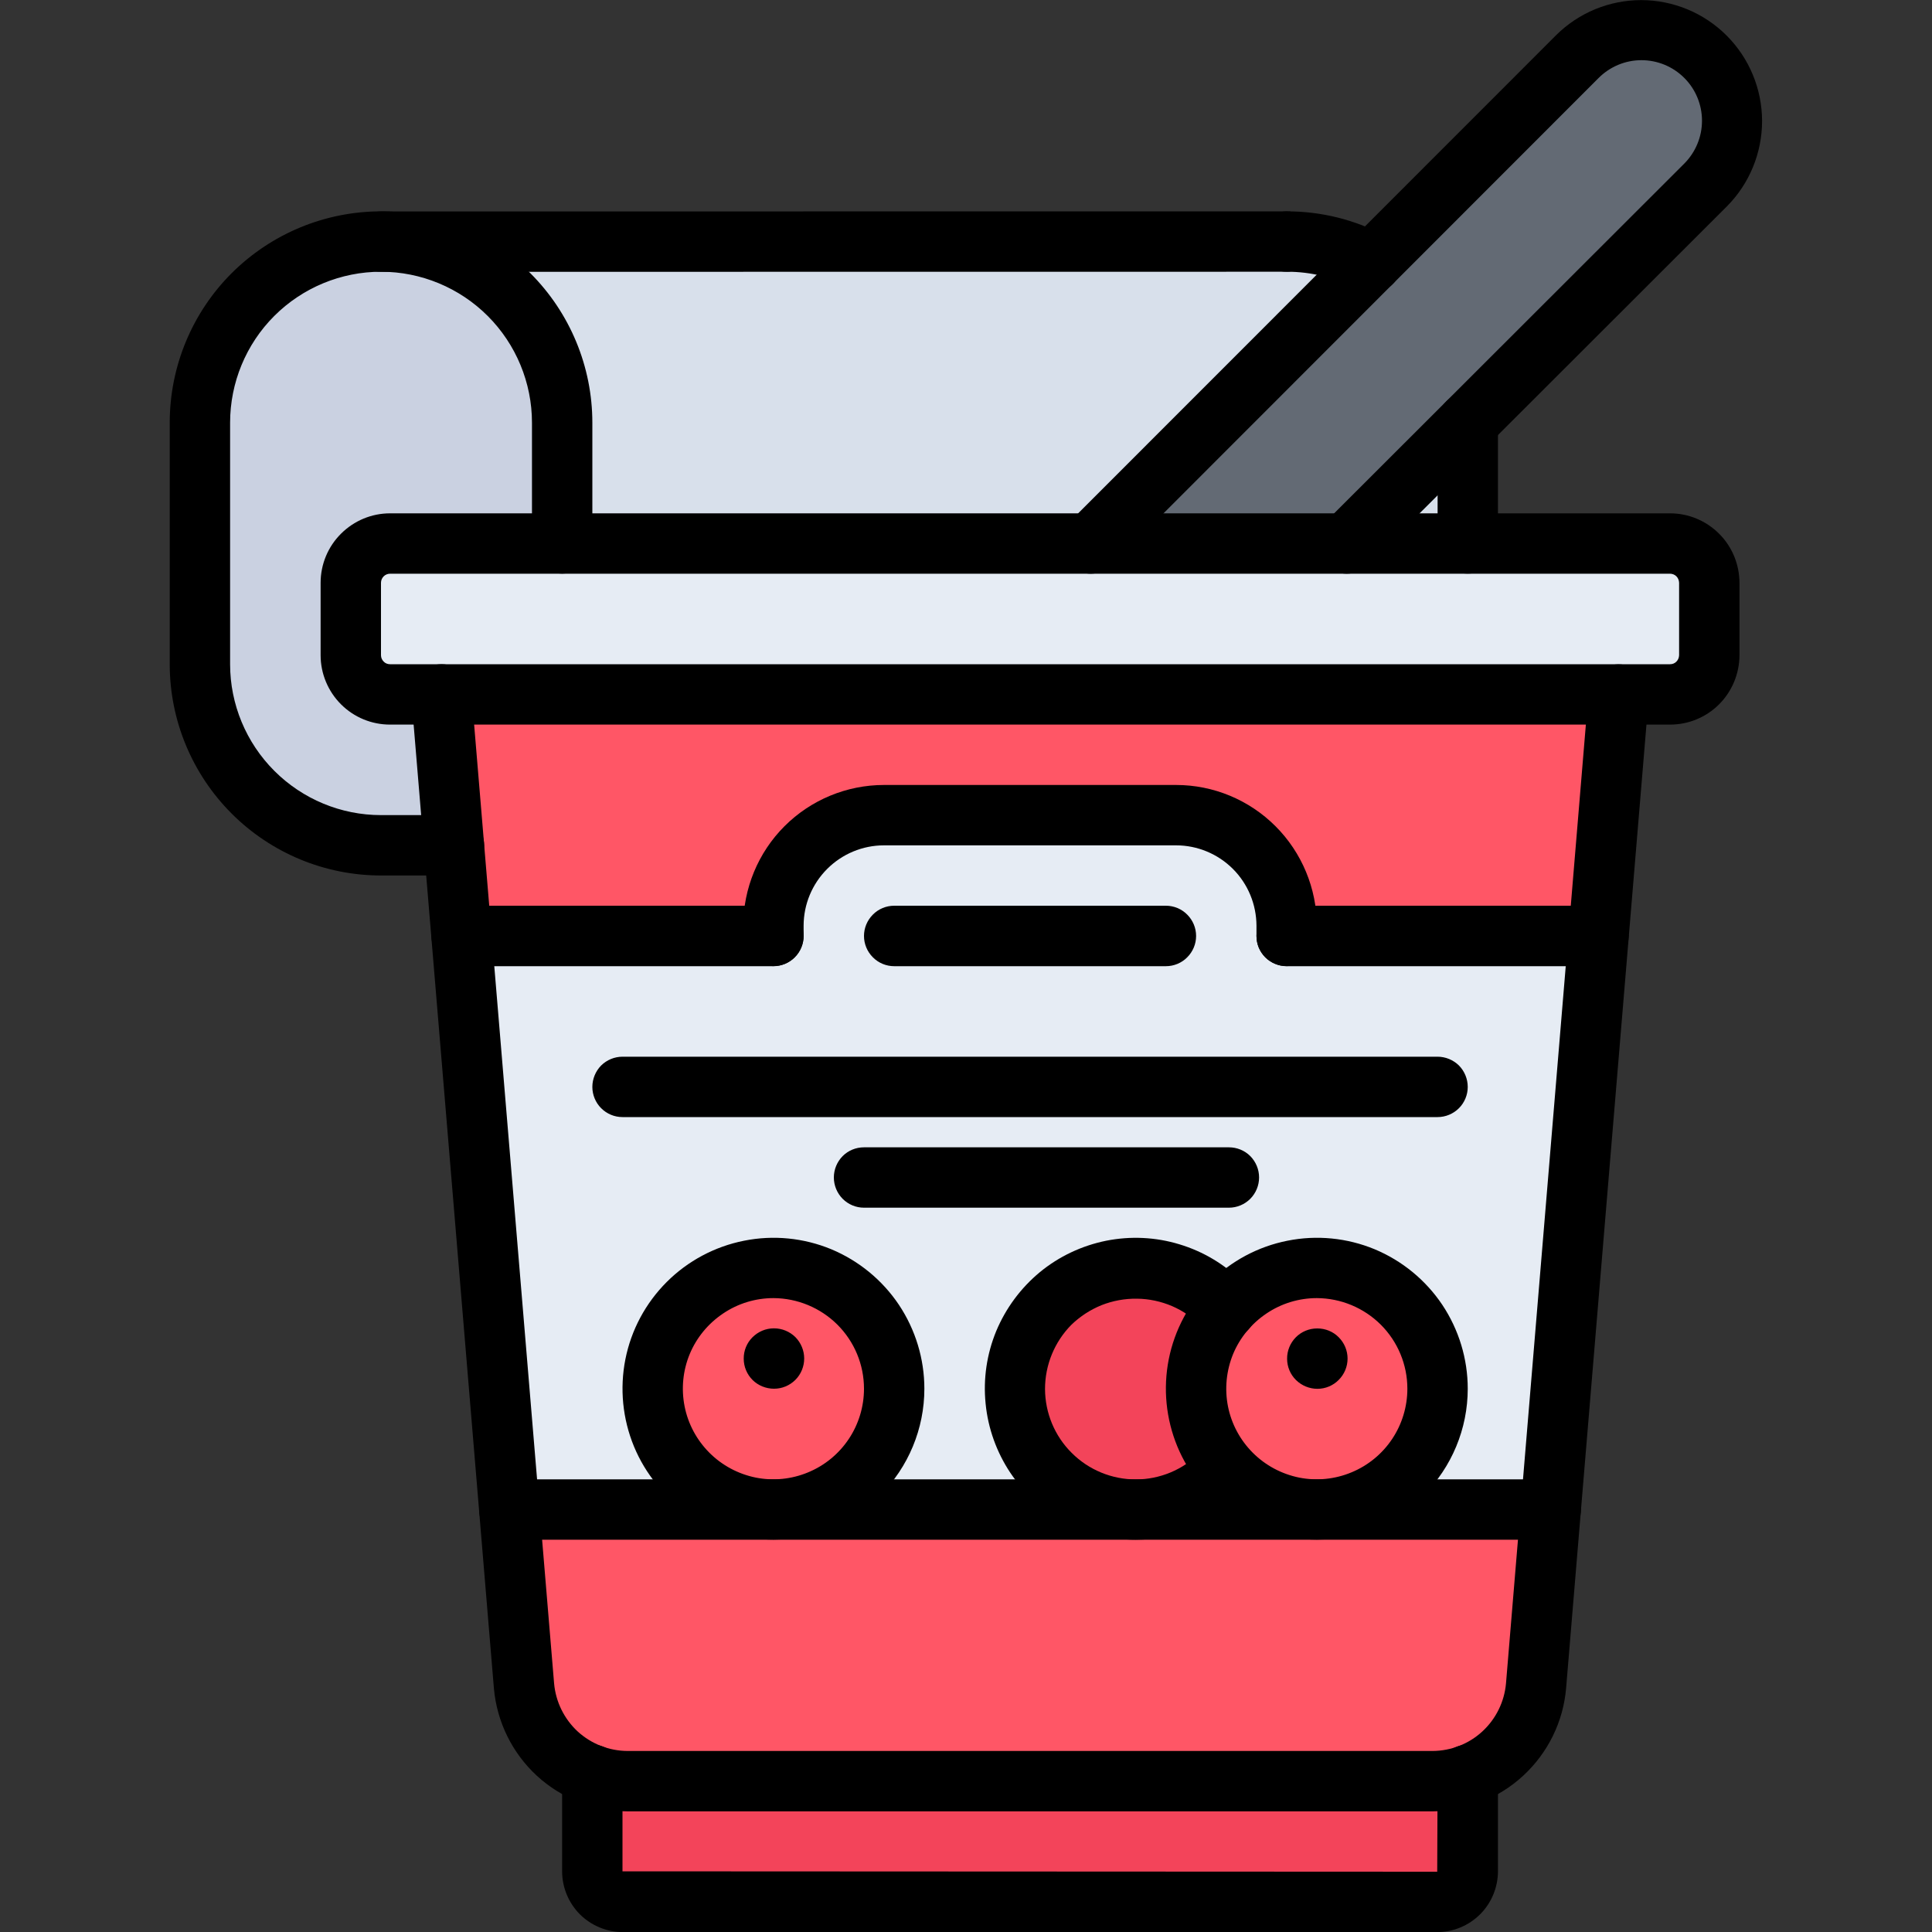 <svg width="20" height="20" viewBox="0 0 20 20" fill="none" xmlns="http://www.w3.org/2000/svg">
<rect x="0" y="0" width="20" height="20" fill="#333333" stroke="none"/>
<g clip-path="url(#clip0_510_4438)">
<path d="M15.194 4.376L13.941 5.626H11.291L14.197 2.72L16.328 0.586C16.504 0.41 16.743 0.312 16.991 0.312C17.239 0.312 17.478 0.41 17.654 0.586L17.657 0.589C17.832 0.765 17.931 1.003 17.931 1.251C17.931 1.5 17.832 1.738 17.657 1.914L15.194 4.373V4.376Z" fill="#636A74"/>
<path d="M16.757 7.188H4.038C3.984 7.189 3.932 7.178 3.882 7.158C3.833 7.137 3.788 7.107 3.75 7.07C3.713 7.032 3.683 6.987 3.662 6.938C3.642 6.888 3.631 6.836 3.632 6.782V6.032C3.632 5.925 3.675 5.821 3.751 5.745C3.827 5.669 3.93 5.626 4.038 5.626H17.288C17.395 5.626 17.499 5.669 17.575 5.745C17.651 5.821 17.694 5.925 17.694 6.032V6.782C17.694 6.836 17.684 6.888 17.663 6.938C17.643 6.987 17.613 7.032 17.575 7.07C17.538 7.107 17.493 7.137 17.443 7.158C17.394 7.178 17.341 7.189 17.288 7.188H16.757Z" fill="#E6ECF4"/>
<path d="M15.194 18.376C15.078 18.418 14.955 18.439 14.832 18.439H6.497C6.372 18.439 6.248 18.417 6.132 18.373C5.938 18.303 5.769 18.18 5.644 18.017C5.519 17.854 5.443 17.659 5.425 17.454C5.375 16.845 5.324 16.235 5.272 15.626H16.053C16.003 16.235 15.95 16.845 15.9 17.454C15.884 17.66 15.809 17.856 15.684 18.02C15.559 18.183 15.388 18.307 15.194 18.376Z" fill="#FF5666"/>
<path d="M15.194 4.376V5.626H13.941L15.194 4.376Z" fill="#D8E0EB"/>
<path d="M12.382 14.376C12.382 14.073 12.493 13.779 12.694 13.551C12.71 13.53 12.728 13.51 12.747 13.492C12.893 13.346 13.072 13.239 13.268 13.179C13.465 13.119 13.674 13.109 13.876 13.149C14.078 13.189 14.266 13.278 14.425 13.409C14.585 13.539 14.709 13.707 14.788 13.897C14.867 14.087 14.897 14.294 14.877 14.498C14.857 14.703 14.786 14.9 14.672 15.071C14.558 15.242 14.403 15.382 14.221 15.479C14.04 15.576 13.837 15.627 13.632 15.626C13.3 15.626 12.983 15.494 12.749 15.259C12.514 15.025 12.382 14.708 12.382 14.376Z" fill="#FF5666"/>
<path d="M10.872 13.492C11.107 13.258 11.425 13.126 11.757 13.126C12.088 13.126 12.406 13.258 12.641 13.492C12.66 13.51 12.678 13.53 12.694 13.551C12.493 13.779 12.382 14.072 12.382 14.376C12.382 14.68 12.493 14.973 12.694 15.201C12.678 15.222 12.66 15.242 12.641 15.26C12.406 15.494 12.088 15.626 11.757 15.625C11.426 15.625 11.108 15.493 10.874 15.259C10.639 15.025 10.508 14.707 10.507 14.376C10.507 14.044 10.638 13.726 10.872 13.492Z" fill="#F3445A"/>
<path d="M8.891 15.26C8.686 15.466 8.417 15.593 8.128 15.622C7.84 15.651 7.551 15.579 7.309 15.418C7.068 15.257 6.89 15.018 6.806 14.741C6.722 14.463 6.736 14.165 6.847 13.898C6.958 13.63 7.158 13.409 7.413 13.272C7.669 13.135 7.964 13.091 8.248 13.148C8.532 13.204 8.788 13.357 8.972 13.581C9.156 13.805 9.257 14.086 9.257 14.376C9.256 14.707 9.125 15.025 8.891 15.26ZM8.007 9.688H4.778C4.75 9.376 4.725 9.063 4.7 8.751C4.657 8.229 4.613 7.71 4.569 7.188H16.757C16.688 8.023 16.619 8.854 16.547 9.688H13.319V9.585C13.319 9.435 13.29 9.286 13.233 9.147C13.175 9.008 13.091 8.881 12.985 8.775C12.879 8.668 12.752 8.584 12.614 8.526C12.475 8.468 12.326 8.439 12.175 8.438H9.15C9 8.439 8.851 8.468 8.712 8.526C8.573 8.584 8.447 8.668 8.341 8.775C8.235 8.881 8.15 9.008 8.093 9.147C8.036 9.286 8.006 9.435 8.007 9.585V9.688Z" fill="#FF5666"/>
<path d="M12.641 15.261C12.406 15.494 12.088 15.626 11.757 15.626H13.632C13.454 15.626 13.279 15.588 13.117 15.515C12.955 15.442 12.811 15.335 12.694 15.201C12.678 15.222 12.66 15.242 12.641 15.261Z" fill="#E6ECF4"/>
<path d="M13.319 9.688V9.585C13.319 9.435 13.29 9.286 13.233 9.147C13.175 9.008 13.091 8.881 12.985 8.775C12.879 8.668 12.753 8.584 12.614 8.526C12.475 8.468 12.326 8.439 12.175 8.438H9.15C9 8.439 8.851 8.468 8.712 8.526C8.573 8.584 8.447 8.668 8.341 8.775C8.235 8.881 8.151 9.008 8.093 9.147C8.036 9.286 8.006 9.435 8.007 9.585V9.688H4.779C4.941 11.667 5.106 13.646 5.272 15.626H8.007C7.718 15.626 7.438 15.525 7.215 15.342C6.992 15.158 6.84 14.903 6.784 14.62C6.728 14.337 6.771 14.043 6.908 13.788C7.044 13.534 7.264 13.334 7.531 13.224C7.798 13.114 8.095 13.099 8.371 13.183C8.648 13.267 8.886 13.444 9.047 13.684C9.207 13.925 9.279 14.213 9.251 14.5C9.222 14.787 9.095 15.056 8.891 15.26C8.775 15.376 8.637 15.468 8.485 15.531C8.334 15.594 8.171 15.626 8.007 15.626H11.757C11.551 15.626 11.349 15.575 11.168 15.478C10.987 15.381 10.832 15.241 10.718 15.07C10.604 14.899 10.534 14.703 10.514 14.498C10.493 14.294 10.524 14.087 10.603 13.898C10.681 13.708 10.806 13.54 10.965 13.41C11.123 13.279 11.312 13.19 11.514 13.15C11.715 13.11 11.923 13.12 12.12 13.18C12.317 13.239 12.496 13.346 12.641 13.492C12.66 13.51 12.678 13.53 12.694 13.551C12.71 13.53 12.728 13.51 12.747 13.492C12.893 13.346 13.072 13.239 13.269 13.179C13.465 13.119 13.674 13.108 13.876 13.149C14.078 13.189 14.266 13.278 14.425 13.408C14.585 13.539 14.709 13.707 14.788 13.896C14.867 14.087 14.897 14.293 14.877 14.498C14.857 14.703 14.787 14.899 14.672 15.07C14.558 15.241 14.403 15.382 14.222 15.479C14.04 15.575 13.838 15.626 13.632 15.626H16.054C16.219 13.648 16.384 11.669 16.547 9.688H13.319Z" fill="#E6ECF4"/>
<path d="M6.132 18.373C6.248 18.417 6.372 18.439 6.497 18.439H14.832C14.955 18.439 15.078 18.418 15.194 18.376V19.373C15.194 19.415 15.186 19.456 15.17 19.494C15.155 19.532 15.131 19.567 15.102 19.596C15.073 19.626 15.038 19.649 14.999 19.665C14.961 19.681 14.92 19.689 14.879 19.689H6.447C6.406 19.689 6.365 19.681 6.326 19.665C6.288 19.649 6.253 19.626 6.224 19.596C6.194 19.567 6.171 19.532 6.155 19.494C6.14 19.456 6.131 19.415 6.132 19.373V18.373Z" fill="#F3445A"/>
<path d="M3.944 2.501H13.319C13.625 2.5 13.927 2.575 14.197 2.72L11.291 5.626H5.819V4.376C5.819 3.879 5.621 3.402 5.269 3.051C4.918 2.699 4.441 2.501 3.944 2.501Z" fill="#D8E0EB"/>
<path d="M4.038 7.188H4.569C4.613 7.71 4.657 8.229 4.7 8.751H3.944C3.698 8.751 3.454 8.703 3.226 8.608C2.999 8.514 2.792 8.376 2.618 8.202C2.444 8.028 2.306 7.821 2.212 7.594C2.117 7.366 2.069 7.122 2.069 6.876V4.376C2.07 3.879 2.268 3.402 2.619 3.051C2.971 2.7 3.447 2.502 3.944 2.501C4.441 2.501 4.918 2.699 5.269 3.051C5.621 3.402 5.819 3.879 5.819 4.376V5.626H4.038C3.93 5.626 3.827 5.669 3.751 5.745C3.675 5.821 3.632 5.925 3.632 6.032V6.782C3.631 6.836 3.642 6.888 3.662 6.938C3.683 6.987 3.713 7.032 3.75 7.07C3.788 7.107 3.833 7.137 3.882 7.158C3.932 7.178 3.984 7.189 4.038 7.188Z" fill="#CAD1E1"/>
<path d="M17.288 7.501H4.038C3.847 7.501 3.665 7.426 3.53 7.291C3.395 7.156 3.319 6.973 3.319 6.783V6.033C3.319 5.842 3.395 5.659 3.53 5.525C3.665 5.39 3.847 5.314 4.038 5.314H17.288C17.479 5.314 17.661 5.39 17.796 5.525C17.931 5.659 18.006 5.842 18.007 6.033V6.783C18.006 6.973 17.931 7.156 17.796 7.291C17.661 7.426 17.479 7.501 17.288 7.501ZM4.038 5.939C4.013 5.939 3.989 5.949 3.972 5.966C3.954 5.984 3.944 6.008 3.944 6.033V6.783C3.944 6.808 3.954 6.831 3.972 6.849C3.989 6.867 4.013 6.876 4.038 6.876H17.288C17.313 6.876 17.337 6.867 17.354 6.849C17.372 6.831 17.381 6.808 17.382 6.783V6.033C17.381 6.008 17.372 5.984 17.354 5.966C17.337 5.949 17.313 5.939 17.288 5.939H4.038Z" fill="black"/>
<path d="M14.83 18.751H6.496C6.148 18.749 5.814 18.618 5.558 18.383C5.302 18.147 5.144 17.825 5.113 17.479L4.258 7.215C4.254 7.174 4.259 7.132 4.271 7.093C4.284 7.054 4.304 7.018 4.33 6.986C4.357 6.955 4.389 6.929 4.426 6.91C4.462 6.891 4.502 6.88 4.543 6.877C4.584 6.873 4.625 6.878 4.664 6.89C4.703 6.903 4.74 6.923 4.771 6.95C4.802 6.976 4.828 7.009 4.847 7.045C4.866 7.082 4.877 7.122 4.88 7.163L5.736 17.427C5.753 17.617 5.84 17.794 5.98 17.924C6.121 18.053 6.305 18.125 6.496 18.126H14.83C15.021 18.125 15.205 18.053 15.345 17.924C15.486 17.794 15.573 17.617 15.59 17.427L16.445 7.163C16.452 7.08 16.492 7.004 16.555 6.951C16.618 6.897 16.7 6.871 16.782 6.878C16.865 6.885 16.941 6.924 16.995 6.987C17.048 7.05 17.075 7.132 17.068 7.215L16.212 17.479C16.182 17.825 16.023 18.147 15.767 18.383C15.512 18.618 15.177 18.749 14.83 18.751Z" fill="black"/>
<path d="M14.878 20.001H6.448C6.281 20.001 6.121 19.934 6.003 19.817C5.886 19.699 5.819 19.539 5.819 19.372V18.373C5.819 18.29 5.852 18.21 5.911 18.152C5.969 18.093 6.049 18.06 6.132 18.06C6.214 18.06 6.294 18.093 6.353 18.152C6.411 18.21 6.444 18.29 6.444 18.373V19.372L14.878 19.376L14.882 18.373C14.882 18.29 14.915 18.21 14.973 18.152C15.032 18.093 15.111 18.06 15.194 18.06C15.277 18.06 15.357 18.093 15.415 18.152C15.474 18.21 15.507 18.29 15.507 18.373V19.372C15.506 19.539 15.44 19.699 15.322 19.817C15.204 19.934 15.045 20.001 14.878 20.001ZM4.699 9.063H3.944C3.364 9.063 2.808 8.832 2.398 8.422C1.988 8.012 1.757 7.456 1.757 6.876V4.376C1.757 3.796 1.987 3.239 2.397 2.829C2.808 2.419 3.364 2.188 3.944 2.188C4.524 2.188 5.081 2.419 5.491 2.829C5.901 3.239 6.132 3.796 6.132 4.376V5.626C6.132 5.709 6.099 5.788 6.04 5.847C5.981 5.906 5.902 5.938 5.819 5.938C5.736 5.938 5.657 5.906 5.598 5.847C5.54 5.788 5.507 5.709 5.507 5.626V4.376C5.507 3.962 5.342 3.564 5.049 3.271C4.756 2.978 4.358 2.813 3.944 2.813C3.53 2.813 3.132 2.978 2.839 3.271C2.546 3.564 2.382 3.962 2.382 4.376V6.876C2.382 7.29 2.547 7.687 2.84 7.98C3.133 8.273 3.53 8.438 3.944 8.438H4.699C4.782 8.438 4.862 8.471 4.92 8.53C4.979 8.589 5.012 8.668 5.012 8.751C5.012 8.834 4.979 8.913 4.92 8.972C4.862 9.031 4.782 9.063 4.699 9.063ZM15.194 5.938C15.153 5.939 15.112 5.93 15.075 5.915C15.037 5.899 15.002 5.876 14.973 5.847C14.944 5.818 14.921 5.784 14.905 5.746C14.89 5.708 14.882 5.667 14.882 5.626V4.376C14.881 4.293 14.914 4.213 14.972 4.155C15.03 4.096 15.11 4.062 15.193 4.062C15.275 4.062 15.355 4.094 15.414 4.152C15.473 4.211 15.506 4.29 15.507 4.373V5.626C15.507 5.667 15.498 5.708 15.483 5.746C15.467 5.784 15.444 5.818 15.415 5.847C15.386 5.876 15.352 5.899 15.314 5.915C15.276 5.93 15.235 5.939 15.194 5.938ZM14.197 3.032C14.146 3.032 14.095 3.02 14.05 2.995C13.825 2.875 13.574 2.812 13.319 2.813C13.236 2.813 13.157 2.781 13.098 2.722C13.04 2.663 13.007 2.584 13.007 2.501C13.007 2.418 13.04 2.339 13.098 2.28C13.157 2.221 13.236 2.188 13.319 2.188C13.677 2.187 14.03 2.275 14.345 2.444C14.406 2.477 14.455 2.53 14.483 2.593C14.511 2.657 14.518 2.728 14.501 2.796C14.483 2.864 14.444 2.924 14.389 2.966C14.335 3.009 14.267 3.032 14.197 3.032Z" fill="black"/>
<path d="M3.944 2.814C3.861 2.814 3.782 2.781 3.723 2.722C3.665 2.664 3.632 2.584 3.632 2.501C3.632 2.418 3.665 2.339 3.723 2.28C3.782 2.222 3.861 2.189 3.944 2.189L13.319 2.188C13.402 2.188 13.482 2.221 13.54 2.28C13.599 2.339 13.632 2.418 13.632 2.501C13.632 2.584 13.599 2.663 13.54 2.722C13.482 2.78 13.402 2.813 13.319 2.813L3.944 2.814ZM11.291 5.939C11.229 5.939 11.169 5.92 11.117 5.886C11.066 5.852 11.026 5.803 11.002 5.746C10.979 5.689 10.972 5.626 10.985 5.565C10.996 5.505 11.026 5.449 11.07 5.405L16.108 0.365C16.343 0.131 16.66 0.001 16.991 0.001C17.323 0.002 17.64 0.134 17.874 0.368C18.108 0.602 18.24 0.92 18.241 1.251C18.241 1.582 18.111 1.9 17.878 2.135L14.162 5.847C14.133 5.876 14.098 5.899 14.061 5.915C14.023 5.931 13.982 5.939 13.941 5.939C13.9 5.939 13.859 5.931 13.822 5.915C13.784 5.899 13.749 5.876 13.72 5.847C13.691 5.818 13.668 5.784 13.652 5.746C13.637 5.708 13.629 5.667 13.629 5.626C13.629 5.585 13.637 5.545 13.652 5.507C13.668 5.469 13.691 5.434 13.72 5.405L17.436 1.693C17.553 1.575 17.619 1.416 17.619 1.25C17.619 1.083 17.553 0.924 17.436 0.807C17.318 0.689 17.159 0.623 16.992 0.623C16.826 0.623 16.667 0.689 16.549 0.807L11.512 5.847C11.483 5.876 11.448 5.899 11.411 5.915C11.373 5.931 11.332 5.939 11.291 5.939ZM16.053 15.939H5.272C5.189 15.939 5.11 15.906 5.051 15.847C4.993 15.789 4.96 15.709 4.96 15.626C4.96 15.543 4.993 15.464 5.051 15.405C5.11 15.347 5.189 15.314 5.272 15.314H16.053C16.136 15.314 16.216 15.347 16.274 15.405C16.333 15.464 16.366 15.543 16.366 15.626C16.366 15.709 16.333 15.789 16.274 15.847C16.216 15.906 16.136 15.939 16.053 15.939Z" fill="black"/>
<path d="M8.007 15.938C7.698 15.938 7.395 15.847 7.139 15.675C6.882 15.504 6.681 15.259 6.563 14.974C6.445 14.688 6.414 14.374 6.474 14.071C6.534 13.768 6.683 13.49 6.902 13.271C7.12 13.053 7.399 12.904 7.702 12.844C8.005 12.783 8.319 12.814 8.605 12.932C8.89 13.051 9.134 13.251 9.306 13.508C9.477 13.765 9.569 14.067 9.569 14.376C9.569 14.79 9.404 15.187 9.111 15.48C8.818 15.773 8.421 15.938 8.007 15.938ZM8.007 13.438C7.821 13.438 7.64 13.493 7.486 13.597C7.332 13.7 7.211 13.846 7.14 14.017C7.069 14.188 7.051 14.377 7.087 14.559C7.123 14.741 7.213 14.908 7.344 15.039C7.475 15.17 7.642 15.259 7.824 15.296C8.006 15.332 8.194 15.313 8.365 15.242C8.537 15.171 8.683 15.051 8.786 14.897C8.889 14.743 8.944 14.561 8.944 14.376C8.944 14.127 8.845 13.889 8.669 13.713C8.493 13.538 8.255 13.439 8.007 13.438Z" fill="black"/>
<path d="M8.013 14.376C7.93 14.376 7.85 14.344 7.791 14.286C7.732 14.227 7.699 14.148 7.699 14.065C7.698 13.982 7.731 13.902 7.789 13.844C7.848 13.785 7.927 13.751 8.01 13.751H8.013C8.096 13.751 8.175 13.784 8.234 13.842C8.292 13.901 8.325 13.981 8.325 14.063C8.325 14.146 8.292 14.226 8.234 14.284C8.175 14.343 8.096 14.376 8.013 14.376ZM13.632 15.938C13.323 15.938 13.021 15.847 12.764 15.675C12.507 15.504 12.306 15.259 12.188 14.974C12.07 14.688 12.039 14.374 12.099 14.071C12.159 13.768 12.308 13.49 12.527 13.271C12.745 13.053 13.024 12.904 13.327 12.844C13.63 12.783 13.944 12.814 14.23 12.932C14.515 13.051 14.759 13.251 14.931 13.508C15.102 13.765 15.194 14.067 15.194 14.376C15.194 14.79 15.029 15.187 14.736 15.48C14.443 15.773 14.046 15.938 13.632 15.938ZM13.632 13.438C13.446 13.438 13.265 13.493 13.111 13.597C12.957 13.7 12.836 13.846 12.765 14.017C12.695 14.188 12.676 14.377 12.712 14.559C12.748 14.741 12.838 14.908 12.969 15.039C13.1 15.17 13.267 15.259 13.449 15.296C13.631 15.332 13.819 15.313 13.99 15.242C14.162 15.171 14.308 15.051 14.411 14.897C14.514 14.743 14.569 14.561 14.569 14.376C14.569 14.127 14.47 13.889 14.294 13.713C14.118 13.538 13.88 13.439 13.632 13.438Z" fill="black"/>
<path d="M13.638 14.377C13.555 14.377 13.475 14.344 13.416 14.286C13.357 14.228 13.324 14.148 13.324 14.066C13.323 13.983 13.356 13.903 13.414 13.844C13.472 13.785 13.552 13.752 13.634 13.752H13.638C13.72 13.752 13.8 13.784 13.858 13.843C13.917 13.902 13.95 13.981 13.95 14.064C13.95 14.147 13.917 14.226 13.858 14.285C13.8 14.344 13.72 14.377 13.638 14.377ZM11.757 15.939C11.5 15.939 11.247 15.875 11.021 15.754C10.794 15.633 10.601 15.458 10.458 15.245C10.316 15.031 10.228 14.786 10.203 14.53C10.177 14.274 10.215 14.017 10.313 13.779C10.412 13.542 10.567 13.333 10.765 13.169C10.963 13.006 11.199 12.895 11.451 12.844C11.703 12.794 11.963 12.806 12.209 12.881C12.455 12.955 12.678 13.088 12.86 13.27C12.892 13.3 12.922 13.333 12.948 13.369C12.996 13.436 13.016 13.52 13.002 13.602C12.989 13.684 12.944 13.757 12.876 13.805C12.809 13.854 12.725 13.873 12.643 13.86C12.562 13.846 12.488 13.801 12.44 13.733C12.353 13.643 12.249 13.571 12.134 13.521C12.019 13.472 11.895 13.445 11.77 13.444C11.644 13.442 11.52 13.465 11.403 13.511C11.287 13.558 11.181 13.627 11.091 13.714C10.916 13.891 10.818 14.13 10.818 14.379C10.819 14.627 10.918 14.866 11.095 15.041C11.271 15.217 11.51 15.315 11.759 15.315C12.008 15.314 12.246 15.215 12.421 15.038C12.47 14.97 12.544 14.923 12.627 14.907C12.71 14.892 12.795 14.909 12.866 14.955C12.9 14.977 12.929 15.006 12.951 15.04C12.974 15.073 12.989 15.111 12.997 15.151C13.005 15.191 13.005 15.232 12.996 15.271C12.988 15.311 12.972 15.349 12.949 15.382C12.923 15.418 12.894 15.451 12.862 15.482C12.569 15.775 12.171 15.939 11.757 15.939ZM16.547 10.002H13.319C13.236 10.002 13.157 9.969 13.098 9.91C13.039 9.851 13.007 9.772 13.007 9.689C13.007 9.606 13.039 9.527 13.098 9.468C13.157 9.409 13.236 9.376 13.319 9.376H16.547C16.63 9.376 16.709 9.409 16.768 9.468C16.827 9.527 16.86 9.606 16.86 9.689C16.86 9.772 16.827 9.851 16.768 9.91C16.709 9.969 16.63 10.002 16.547 10.002ZM8.006 10.002H4.778C4.695 10.002 4.616 9.969 4.557 9.91C4.499 9.851 4.466 9.772 4.466 9.689C4.466 9.606 4.499 9.527 4.557 9.468C4.616 9.409 4.695 9.376 4.778 9.376H8.006C8.089 9.376 8.169 9.409 8.227 9.468C8.286 9.527 8.319 9.606 8.319 9.689C8.319 9.772 8.286 9.851 8.227 9.91C8.169 9.969 8.089 10.002 8.006 10.002Z" fill="black"/>
<path d="M13.319 10.001C13.278 10.001 13.237 9.993 13.2 9.977C13.162 9.962 13.127 9.939 13.098 9.91C13.069 9.88 13.046 9.846 13.03 9.808C13.015 9.77 13.007 9.73 13.007 9.688V9.583C13.006 9.362 12.919 9.151 12.763 8.995C12.607 8.839 12.395 8.751 12.175 8.751H9.151C8.93 8.751 8.719 8.839 8.563 8.995C8.407 9.151 8.319 9.362 8.319 9.583V9.688C8.319 9.771 8.286 9.851 8.228 9.909C8.169 9.968 8.089 10.001 8.007 10.001C7.924 10.001 7.844 9.968 7.786 9.909C7.727 9.851 7.694 9.771 7.694 9.688V9.583C7.695 9.197 7.848 8.826 8.121 8.553C8.394 8.28 8.765 8.126 9.151 8.126H12.175C12.561 8.126 12.931 8.28 13.204 8.553C13.477 8.826 13.631 9.197 13.632 9.583V9.688C13.632 9.73 13.624 9.77 13.608 9.808C13.592 9.846 13.569 9.88 13.54 9.909C13.511 9.939 13.477 9.962 13.439 9.977C13.401 9.993 13.36 10.001 13.319 10.001Z" fill="black"/>
<path d="M12.069 10.002H9.257C9.174 10.002 9.094 9.969 9.036 9.91C8.977 9.851 8.944 9.772 8.944 9.689C8.944 9.606 8.977 9.527 9.036 9.468C9.094 9.409 9.174 9.376 9.257 9.376H12.069C12.152 9.376 12.232 9.409 12.29 9.468C12.349 9.527 12.382 9.606 12.382 9.689C12.382 9.772 12.349 9.851 12.29 9.91C12.232 9.969 12.152 10.002 12.069 10.002ZM14.882 11.564H6.444C6.361 11.564 6.282 11.531 6.223 11.472C6.165 11.414 6.132 11.334 6.132 11.252C6.132 11.169 6.165 11.089 6.223 11.03C6.282 10.972 6.361 10.939 6.444 10.939H14.882C14.964 10.939 15.044 10.972 15.103 11.03C15.161 11.089 15.194 11.169 15.194 11.252C15.194 11.334 15.161 11.414 15.103 11.472C15.044 11.531 14.964 11.564 14.882 11.564ZM12.722 12.502H8.944C8.861 12.502 8.782 12.469 8.723 12.41C8.665 12.351 8.632 12.272 8.632 12.189C8.632 12.106 8.665 12.027 8.723 11.968C8.782 11.909 8.861 11.877 8.944 11.877H12.722C12.804 11.877 12.884 11.909 12.943 11.968C13.001 12.027 13.034 12.106 13.034 12.189C13.034 12.272 13.001 12.351 12.943 12.41C12.884 12.469 12.804 12.502 12.722 12.502Z" fill="black"/>
</g>
<defs>
<clipPath id="clip0_510_4438">
<rect width="20" height="20" fill="white"/>
</clipPath>
</defs>
</svg>
